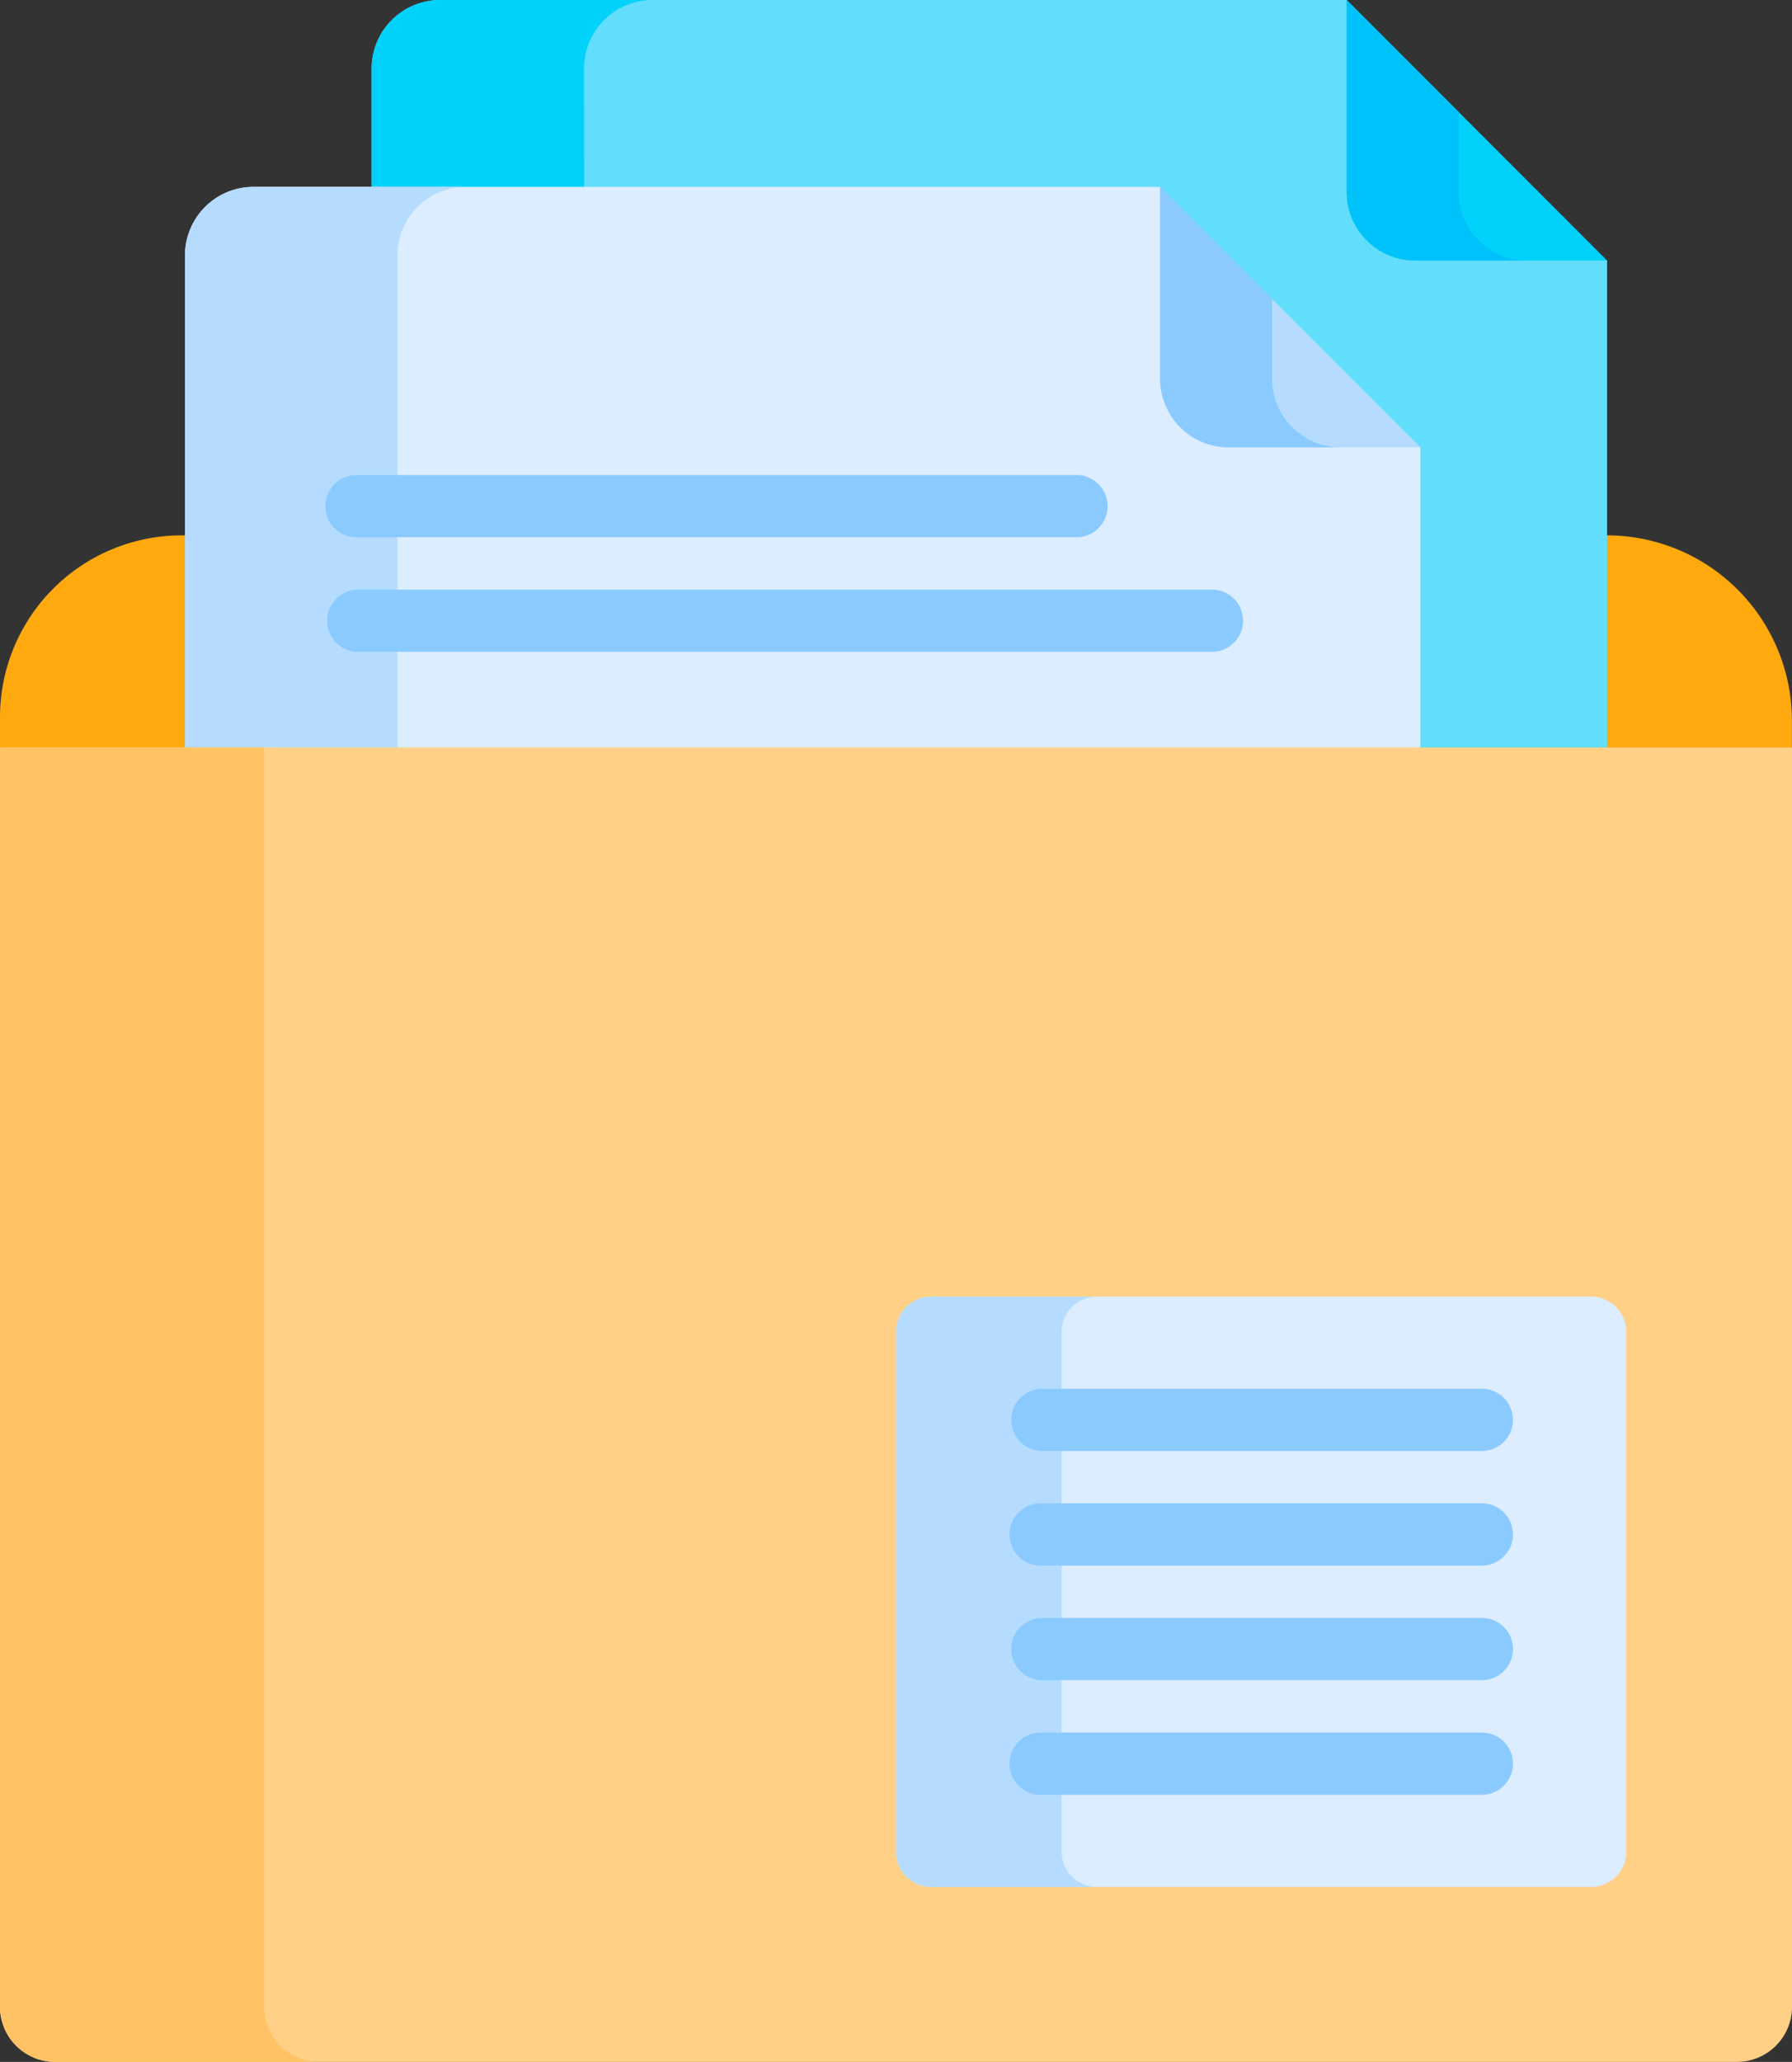 <svg xmlns="http://www.w3.org/2000/svg" width="70.635" height="81.226" viewBox="0 0 70.635 81.226">
  <rect x="0" y="0" width="70.635" height="81.226" fill="#333333" stroke="none"/>
  <g id="documentos" transform="translate(-33.378)">
    <path id="Trazado_613294" data-name="Trazado 613294" d="M430.09,132.939h-.011l-.486.286v8.417h7.375l.4-.343V140.22A7.3,7.3,0,0,0,430.09,132.939Z" transform="translate(-333.358 -111.849)" fill="#ffa90f"/>
    <path id="Trazado_613295" data-name="Trazado 613295" d="M164.654,1.172,164.133,0H128.4a2.7,2.7,0,0,0-2.7,2.7V7.361l1.123.92h29.959l9.836,9.561V30.017h7l.779-.568V10.261l-1.215-.537Z" transform="translate(-77.673 0)" fill="#62ddfc"/>
    <g id="Grupo_89440" data-name="Grupo 89440" transform="translate(48.024 0)">
      <path id="Trazado_613296" data-name="Trazado 613296" d="M134.07,2.7a2.7,2.7,0,0,1,2.7-2.7H128.4a2.7,2.7,0,0,0-2.7,2.7V7.361l1.123.92h8.374l-1.123-.92Z" transform="translate(-125.696)" fill="#00d2fc"/>
    </g>
    <path id="Trazado_613297" data-name="Trazado 613297" d="M40.67,132.939h-.149a7.164,7.164,0,0,0-7.143,7.143V141.3l.706.2H41.22V133.4Z" transform="translate(0 -111.849)" fill="#ffa90f"/>
    <path id="Trazado_613298" data-name="Trazado 613298" d="M367.975,0V7.561a2.7,2.7,0,0,0,2.7,2.7h7.561Z" transform="translate(-281.515 0)" fill="#00d2fc"/>
    <path id="Trazado_613299" data-name="Trazado 613299" d="M118.409,47.945,117.78,46.4H82.044a2.7,2.7,0,0,0-2.7,2.7V68.487L80.4,69.546h44.73l2.908-1.059V56.66l-1.515-.707Z" transform="translate(-38.674 -39.038)" fill="#dbedff"/>
    <path id="Trazado_613300" data-name="Trazado 613300" d="M87.718,49.1a2.7,2.7,0,0,1,2.7-2.7H82.044a2.7,2.7,0,0,0-2.7,2.7V68.488L80.4,69.547h8.374l-1.059-1.059V49.1Z" transform="translate(-38.674 -39.039)" fill="#b5dcff"/>
    <g id="Grupo_89441" data-name="Grupo 89441" transform="translate(46.238 23.227)">
      <path id="Trazado_613301" data-name="Trazado 613301" d="M149.388,148.858H115.669a1.226,1.226,0,0,1,0-2.451h33.719a1.226,1.226,0,0,1,0,2.451Z" transform="translate(-114.443 -146.407)" fill="#8bcaff"/>
    </g>
    <g id="Grupo_89442" data-name="Grupo 89442" transform="translate(46.238 18.712)">
      <path id="Trazado_613302" data-name="Trazado 613302" d="M144.049,120.4h-28.38a1.226,1.226,0,1,1,0-2.451h28.38a1.226,1.226,0,0,1,0,2.451Z" transform="translate(-114.443 -117.947)" fill="#8bcaff"/>
    </g>
    <path id="Trazado_613303" data-name="Trazado 613303" d="M321.622,46.4V53.96a2.7,2.7,0,0,0,2.7,2.7h7.561Z" transform="translate(-242.516 -39.038)" fill="#b5dcff"/>
    <path id="Trazado_613304" data-name="Trazado 613304" d="M372.388,7.561V4.413L367.975,0V7.561a2.7,2.7,0,0,0,2.7,2.7h4.413a2.7,2.7,0,0,1-2.7-2.7Z" transform="translate(-281.515)" fill="#00c2fb"/>
    <path id="Trazado_613305" data-name="Trazado 613305" d="M326.035,53.96V50.812L321.622,46.4V53.96a2.7,2.7,0,0,0,2.7,2.7h4.413a2.7,2.7,0,0,1-2.7-2.7Z" transform="translate(-242.516 -39.038)" fill="#8bcaff"/>
    <path id="Trazado_613306" data-name="Trazado 613306" d="M104.013,185.63H33.378v49.606a2.171,2.171,0,0,0,2.171,2.171h66.294a2.171,2.171,0,0,0,2.171-2.171V185.63Z" transform="translate(0 -156.181)" fill="#ffd086"/>
    <path id="Trazado_613307" data-name="Trazado 613307" d="M43.788,235.236V185.63H33.378v49.606a2.171,2.171,0,0,0,2.171,2.171h10.41A2.171,2.171,0,0,1,43.788,235.236Z" transform="translate(0 -156.181)" fill="#ffc365"/>
    <path id="Trazado_613308" data-name="Trazado 613308" d="M283.4,321.977H257.389A1.389,1.389,0,0,0,256,323.366v20.475a1.389,1.389,0,0,0,1.389,1.389H283.4a1.389,1.389,0,0,0,1.389-1.389V323.366a1.389,1.389,0,0,0-1.389-1.389Z" transform="translate(-187.305 -270.897)" fill="#dbedff"/>
    <path id="Trazado_613309" data-name="Trazado 613309" d="M262.528,343.84V323.365a1.389,1.389,0,0,1,1.389-1.389h-6.528A1.389,1.389,0,0,0,256,323.365V343.84a1.389,1.389,0,0,0,1.389,1.389h6.528a1.389,1.389,0,0,1-1.389-1.389Z" transform="translate(-187.304 -270.897)" fill="#b5dcff"/>
    <g id="Grupo_89443" data-name="Grupo 89443" transform="translate(73.203 68.253)">
      <path id="Trazado_613310" data-name="Trazado 613310" d="M302.962,432.68H285.639a1.226,1.226,0,1,1,0-2.451h17.324a1.226,1.226,0,1,1,0,2.451Z" transform="translate(-284.413 -430.229)" fill="#8bcaff"/>
    </g>
    <g id="Grupo_89444" data-name="Grupo 89444" transform="translate(73.203 63.738)">
      <path id="Trazado_613311" data-name="Trazado 613311" d="M302.962,404.22H285.639a1.226,1.226,0,0,1,0-2.451h17.324a1.226,1.226,0,1,1,0,2.451Z" transform="translate(-284.413 -401.769)" fill="#8bcaff"/>
    </g>
    <g id="Grupo_89445" data-name="Grupo 89445" transform="translate(73.203 59.223)">
      <path id="Trazado_613312" data-name="Trazado 613312" d="M302.962,375.76H285.639a1.226,1.226,0,1,1,0-2.451h17.324a1.226,1.226,0,1,1,0,2.451Z" transform="translate(-284.413 -373.309)" fill="#8bcaff"/>
    </g>
    <g id="Grupo_89446" data-name="Grupo 89446" transform="translate(73.203 54.708)">
      <path id="Trazado_613313" data-name="Trazado 613313" d="M302.962,347.3H285.639a1.226,1.226,0,0,1,0-2.451h17.324a1.226,1.226,0,1,1,0,2.451Z" transform="translate(-284.413 -344.848)" fill="#8bcaff"/>
    </g>
  </g>
</svg>

